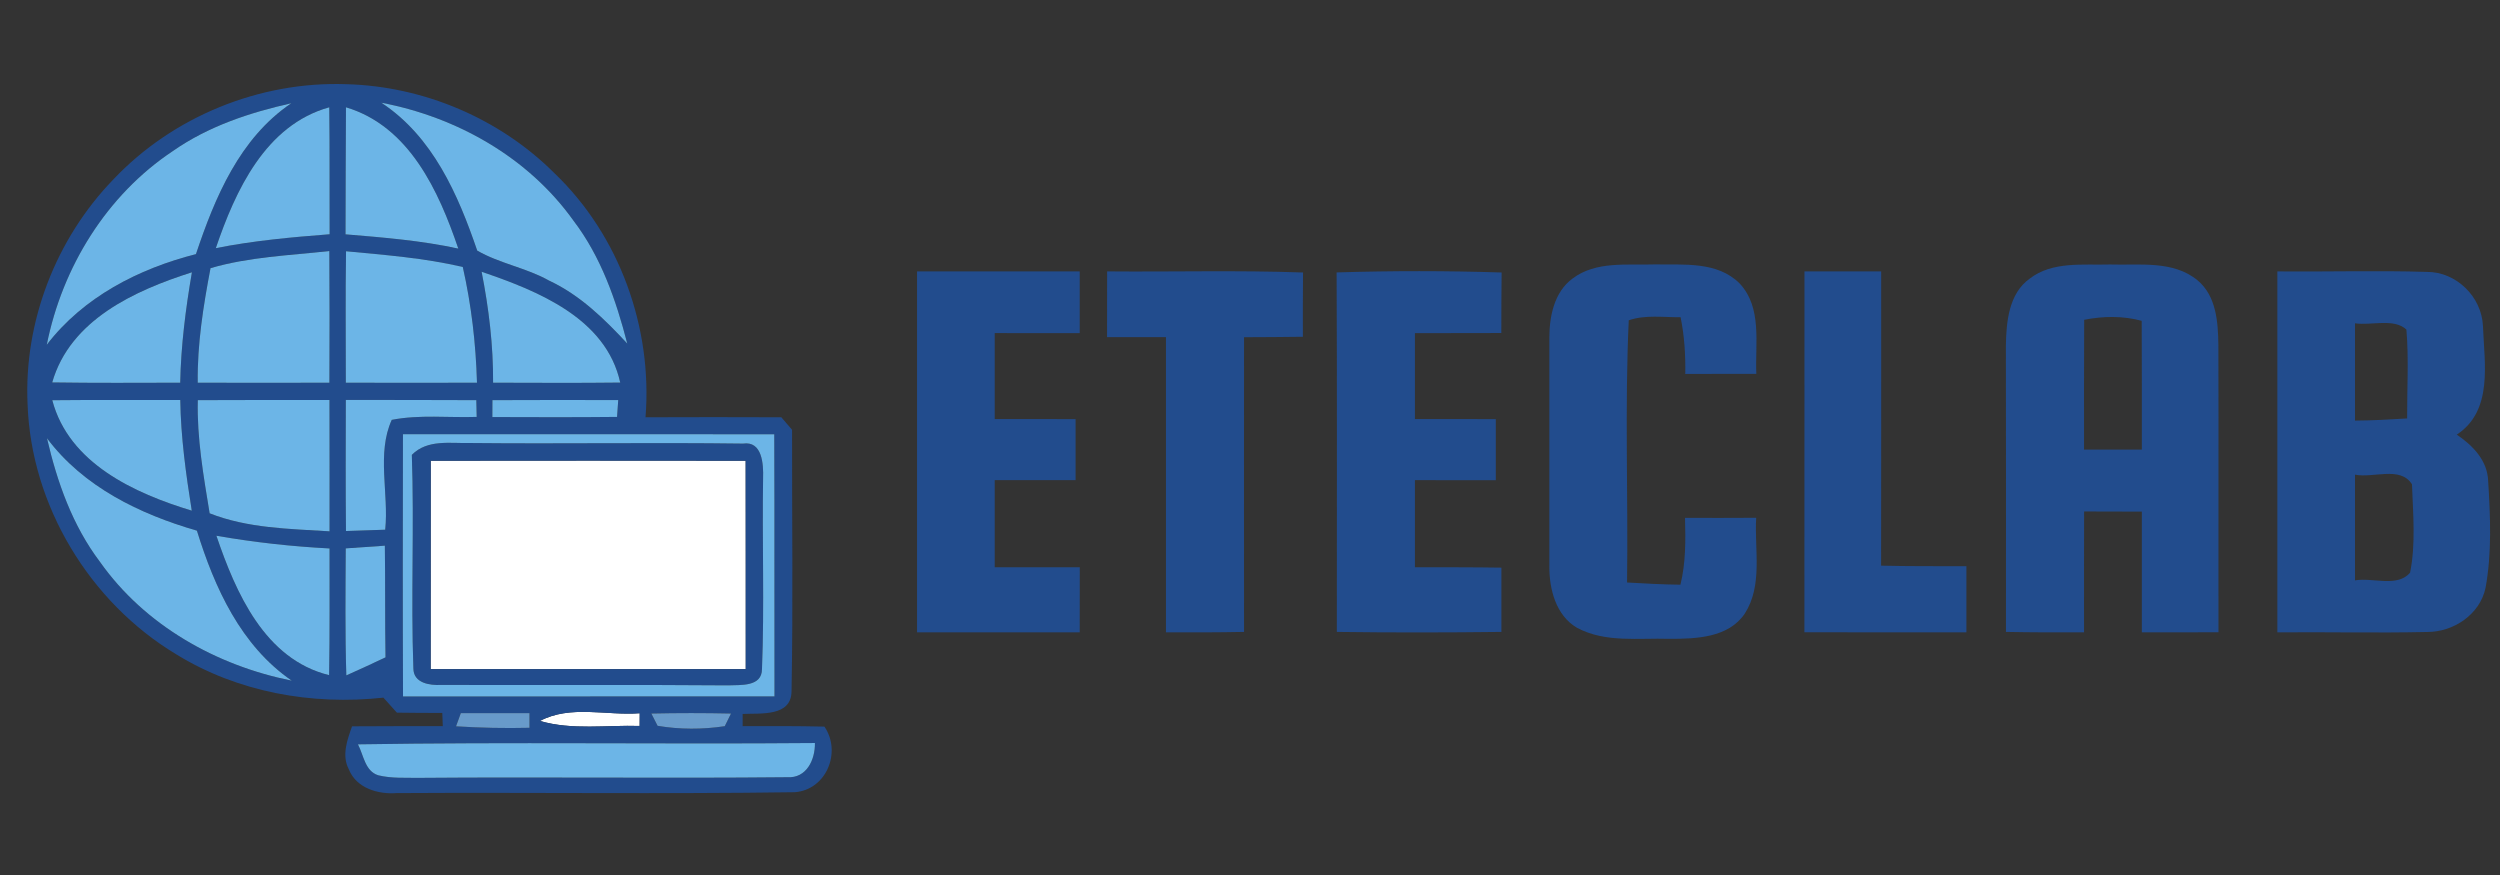 <?xml version="1.0" encoding="UTF-8" ?>
<!DOCTYPE svg PUBLIC "-//W3C//DTD SVG 1.1//EN" "http://www.w3.org/Graphics/SVG/1.1/DTD/svg11.dtd">
<svg width="340pt" height="119pt" viewBox="0 0 340 119" version="1.1" xmlns="http://www.w3.org/2000/svg">
<rect x="0" y="0" width="340" height="119" fill="#333333" stroke="none"/>
<g id="#ffffffff">
<path fill="#ffffff" opacity="1.00" d=" M 58.58 62.66 C 72.85 62.64 87.13 62.64 101.41 62.66 C 101.43 72.11 101.41 81.55 101.42 91.00 C 87.13 91.00 72.85 91.01 58.57 91.00 C 58.57 81.55 58.57 72.11 58.58 62.66 Z" />
<path fill="#ffffff" opacity="1.00" d=" M 73.43 98.05 C 77.58 95.84 82.50 97.35 87.00 97.00 C 87.00 97.43 87.00 98.29 86.99 98.73 C 82.48 98.59 77.84 99.33 73.43 98.05 Z" />
</g>
<g id="#224c8dff">
<path fill="#224c8d" opacity="1.00" d=" M 15.38 24.44 C 23.47 15.86 35.31 11.03 47.10 11.45 C 57.63 11.73 67.98 16.12 75.43 23.58 C 84.27 32.05 88.76 44.58 87.79 56.75 C 93.95 56.72 100.10 56.73 106.26 56.75 C 106.63 57.17 107.36 58.03 107.72 58.45 C 107.70 70.28 107.87 82.12 107.65 93.95 C 107.67 97.52 103.43 96.97 101.00 97.10 C 101.00 97.51 101.00 98.34 101.00 98.75 C 104.70 98.75 108.41 98.73 112.12 98.82 C 114.49 102.28 112.39 107.41 108.10 107.74 C 90.05 108.00 71.99 107.75 53.94 107.86 C 51.41 108.05 48.48 107.20 47.45 104.65 C 46.44 102.74 47.22 100.65 47.88 98.78 C 52.00 98.75 56.11 98.76 60.22 98.75 C 60.20 98.30 60.17 97.41 60.15 96.96 C 58.09 96.96 56.04 96.95 53.98 96.92 C 53.37 96.24 52.76 95.56 52.14 94.88 C 42.43 95.94 32.33 94.15 23.96 88.98 C 12.18 81.90 4.23 68.75 3.75 54.98 C 3.23 43.78 7.60 32.49 15.38 24.44 M 51.86 13.97 C 58.86 18.57 62.30 26.46 64.90 34.08 C 67.96 35.85 71.59 36.42 74.69 38.17 C 78.87 40.12 82.21 43.38 85.31 46.73 C 83.78 40.80 81.73 34.90 77.98 29.99 C 71.84 21.40 62.13 15.92 51.86 13.97 M 23.54 20.52 C 14.50 26.52 8.47 36.33 6.36 46.89 C 11.33 40.40 18.86 36.54 26.65 34.56 C 29.23 26.83 32.60 18.78 39.62 14.04 C 33.96 15.31 28.34 17.17 23.54 20.52 M 29.35 33.75 C 34.46 32.73 39.65 32.26 44.83 31.86 C 44.80 26.10 44.86 20.35 44.78 14.59 C 36.09 17.01 32.01 25.93 29.35 33.75 M 47.05 14.59 C 47.00 20.35 47.02 26.11 46.99 31.87 C 52.13 32.30 57.28 32.71 62.33 33.81 C 59.67 25.99 55.67 17.17 47.05 14.59 M 28.63 36.47 C 27.65 41.61 26.82 46.80 26.89 52.05 C 32.86 52.07 38.83 52.07 44.80 52.05 C 44.84 46.08 44.82 40.11 44.79 34.14 C 39.38 34.74 33.88 34.93 28.63 36.47 M 47.06 34.17 C 46.96 40.13 47.04 46.09 47.03 52.05 C 52.97 52.07 58.92 52.07 64.87 52.05 C 64.72 46.75 64.11 41.48 62.94 36.31 C 57.72 35.08 52.37 34.68 47.06 34.17 M 7.10 52.01 C 12.90 52.10 18.70 52.06 24.51 52.05 C 24.61 47.00 25.25 42.00 26.10 37.03 C 18.34 39.50 9.55 43.49 7.10 52.01 M 65.50 36.96 C 66.48 41.93 67.09 46.98 67.06 52.05 C 72.82 52.06 78.59 52.10 84.35 52.03 C 82.44 43.27 73.08 39.54 65.50 36.96 M 7.11 54.43 C 9.37 63.02 18.31 67.10 26.08 69.45 C 25.29 64.47 24.59 59.46 24.52 54.40 C 18.72 54.41 12.92 54.37 7.11 54.43 M 26.90 54.42 C 26.77 59.61 27.68 64.72 28.51 69.81 C 33.68 71.85 39.34 71.92 44.82 72.26 C 44.81 66.31 44.84 60.36 44.81 54.40 C 38.84 54.40 32.87 54.39 26.90 54.42 M 47.03 54.39 C 47.02 60.34 46.99 66.28 47.05 72.22 C 48.83 72.16 50.61 72.10 52.39 72.04 C 52.90 67.13 51.20 61.66 53.28 57.10 C 57.08 56.36 60.99 56.83 64.83 56.70 C 64.82 56.13 64.79 54.99 64.78 54.42 C 58.86 54.38 52.95 54.41 47.03 54.39 M 66.97 54.42 C 66.96 54.99 66.96 56.15 66.96 56.72 C 72.61 56.74 78.27 56.76 83.92 56.70 C 83.96 56.13 84.04 54.98 84.08 54.41 C 78.38 54.40 72.67 54.39 66.97 54.42 M 54.80 59.05 C 54.78 70.94 54.76 82.83 54.81 94.72 C 71.65 94.72 88.49 94.72 105.33 94.71 C 105.30 82.83 105.35 70.94 105.30 59.06 C 88.47 59.06 71.63 59.03 54.80 59.05 M 6.39 59.60 C 7.77 65.57 9.86 71.48 13.60 76.42 C 19.69 85.05 29.43 90.52 39.68 92.57 C 32.76 87.82 29.18 79.93 26.78 72.17 C 19.00 69.92 11.35 66.22 6.39 59.60 M 29.43 72.86 C 32.06 80.59 36.00 89.67 44.76 91.82 C 44.86 86.07 44.81 80.33 44.82 74.59 C 39.66 74.32 34.52 73.75 29.43 72.86 M 47.02 74.58 C 46.99 80.34 46.92 86.10 47.10 91.85 C 48.88 91.06 50.66 90.24 52.43 89.40 C 52.35 84.34 52.41 79.27 52.34 74.21 C 50.57 74.34 48.80 74.46 47.02 74.58 M 62.02 98.78 C 65.35 98.99 68.68 99.06 72.01 98.98 C 72.01 98.48 72.01 97.49 72.01 96.99 C 68.89 96.98 65.78 96.98 62.67 96.99 C 62.51 97.44 62.18 98.33 62.02 98.78 M 73.43 98.05 C 77.84 99.33 82.48 98.59 86.99 98.73 C 87.00 98.29 87.00 97.43 87.00 97.00 C 82.50 97.35 77.58 95.84 73.43 98.05 M 88.58 97.04 C 88.79 97.46 89.22 98.29 89.43 98.71 C 92.44 99.22 95.55 99.22 98.57 98.76 C 98.78 98.33 99.21 97.47 99.42 97.04 C 95.81 96.96 92.19 96.96 88.58 97.04 M 48.68 101.23 C 49.45 102.68 49.63 104.87 51.44 105.44 C 53.25 105.88 55.14 105.76 56.99 105.79 C 73.67 105.65 90.37 105.87 107.05 105.70 C 109.69 105.88 110.87 103.32 110.83 101.05 C 90.12 101.23 69.40 100.89 48.68 101.23 Z" />
<path fill="#224c8d" opacity="1.00" d=" M 213.87 37.88 C 217.06 35.47 221.29 36.09 225.03 35.96 C 228.95 36.03 233.55 35.51 236.59 38.55 C 239.69 41.86 238.68 46.74 238.86 50.85 C 235.64 50.85 232.42 50.84 229.20 50.86 C 229.24 48.27 229.08 45.68 228.56 43.14 C 226.21 43.17 223.77 42.78 221.51 43.56 C 220.96 55.42 221.44 67.33 221.28 79.22 C 223.70 79.36 226.12 79.49 228.54 79.52 C 229.27 76.54 229.25 73.47 229.16 70.43 C 232.38 70.44 235.61 70.44 238.84 70.42 C 238.59 74.74 239.77 79.58 237.29 83.45 C 235.06 86.76 230.61 86.89 227.01 86.88 C 222.83 86.75 218.34 87.44 214.49 85.39 C 211.61 83.72 210.69 80.13 210.71 77.01 C 210.71 66.67 210.72 56.32 210.71 45.98 C 210.71 43.05 211.36 39.72 213.87 37.88 Z" />
<path fill="#224c8d" opacity="1.00" d=" M 276.03 37.90 C 279.13 35.50 283.29 36.08 286.96 35.97 C 290.95 36.10 295.54 35.38 298.86 38.12 C 301.44 40.26 301.66 43.86 301.70 46.96 C 301.74 59.97 301.69 72.98 301.71 85.99 C 298.24 86.00 294.76 86.00 291.29 86.00 C 291.29 80.52 291.29 75.05 291.29 69.58 C 288.67 69.57 286.05 69.56 283.44 69.56 C 283.42 75.04 283.43 80.52 283.43 86.00 C 279.89 86.01 276.35 86.01 272.81 85.94 C 272.82 72.95 272.82 59.96 272.80 46.97 C 272.86 43.77 273.19 39.94 276.03 37.90 M 283.45 43.49 C 283.42 49.37 283.43 55.26 283.43 61.15 C 286.05 61.15 288.66 61.15 291.29 61.15 C 291.29 55.31 291.30 49.47 291.27 43.63 C 288.70 42.94 286.04 42.98 283.45 43.49 Z" />
<path fill="#224c8d" opacity="1.00" d=" M 124.72 36.91 C 132.09 36.91 139.47 36.91 146.84 36.91 C 146.84 39.71 146.84 42.51 146.84 45.31 C 142.99 45.30 139.13 45.30 135.28 45.30 C 135.28 49.20 135.28 53.10 135.28 56.99 C 138.94 57.00 142.61 57.00 146.28 57.00 C 146.28 59.77 146.28 62.53 146.28 65.30 C 142.61 65.30 138.95 65.30 135.28 65.30 C 135.28 69.25 135.28 73.20 135.28 77.15 C 139.14 77.15 142.99 77.15 146.85 77.15 C 146.84 80.10 146.84 83.05 146.84 86.00 C 139.47 86.00 132.09 86.00 124.72 86.00 C 124.72 69.64 124.72 53.27 124.72 36.91 Z" />
<path fill="#224c8d" opacity="1.00" d=" M 150.57 36.91 C 159.45 36.99 168.34 36.74 177.21 37.06 C 177.19 39.97 177.18 42.89 177.19 45.80 C 174.52 45.83 171.85 45.86 169.19 45.86 C 169.19 59.22 169.17 72.58 169.19 85.94 C 165.65 86.01 162.11 86.01 158.57 86.00 C 158.57 72.62 158.58 59.23 158.57 45.85 C 155.90 45.85 153.23 45.85 150.56 45.85 C 150.57 42.87 150.57 39.89 150.57 36.91 Z" />
<path fill="#224c8d" opacity="1.00" d=" M 181.78 37.05 C 189.26 36.82 196.74 36.82 204.22 37.06 C 204.19 39.80 204.18 42.54 204.18 45.29 C 200.26 45.31 196.35 45.30 192.43 45.31 C 192.43 49.20 192.43 53.10 192.43 56.99 C 196.09 57.00 199.76 57.00 203.43 57.00 C 203.43 59.77 203.43 62.54 203.43 65.31 C 199.76 65.30 196.10 65.30 192.43 65.30 C 192.43 69.25 192.43 73.20 192.43 77.15 C 196.35 77.15 200.27 77.14 204.19 77.20 C 204.18 80.11 204.18 83.03 204.19 85.94 C 196.73 86.03 189.27 86.04 181.81 85.94 C 181.81 69.65 181.85 53.35 181.78 37.05 Z" />
<path fill="#224c8d" opacity="1.00" d=" M 245.41 36.91 C 248.88 36.91 252.36 36.91 255.84 36.91 C 255.84 50.25 255.85 63.59 255.83 76.93 C 259.70 77.02 263.56 77.00 267.43 77.00 C 267.43 80.00 267.43 83.00 267.43 86.00 C 260.09 86.00 252.74 86.00 245.40 85.99 C 245.41 69.63 245.40 53.27 245.41 36.91 Z" />
<path fill="#224c8d" opacity="1.00" d=" M 309.72 36.91 C 316.50 36.98 323.29 36.77 330.08 36.98 C 334.06 36.97 337.51 40.37 337.68 44.33 C 337.87 49.38 339.10 55.85 334.12 59.11 C 336.29 60.58 338.30 62.62 338.39 65.42 C 338.69 70.25 338.91 75.19 338.03 79.97 C 337.25 83.58 333.69 85.95 330.11 85.95 C 323.31 86.10 316.51 85.94 309.72 86.00 C 309.72 69.64 309.72 53.27 309.72 36.91 M 320.28 43.97 C 320.28 48.38 320.28 52.79 320.28 57.20 C 322.65 57.19 325.01 57.05 327.37 56.91 C 327.35 52.88 327.61 48.84 327.27 44.82 C 325.57 43.24 322.51 44.30 320.28 43.97 M 320.28 78.93 C 322.66 78.51 326.04 79.92 327.77 77.89 C 328.56 73.98 328.17 69.86 328.03 65.87 C 326.47 63.34 322.73 65.07 320.28 64.55 C 320.28 69.34 320.28 74.13 320.28 78.93 Z" />
<path fill="#224c8d" opacity="1.00" d=" M 56.01 61.86 C 58.13 59.71 61.25 60.32 63.98 60.25 C 76.34 60.38 88.70 60.16 101.06 60.33 C 103.68 59.94 103.84 63.17 103.78 65.00 C 103.64 73.66 103.97 82.33 103.63 90.98 C 103.63 93.44 100.72 93.13 99.01 93.21 C 86.00 93.10 73.00 93.20 59.99 93.15 C 58.44 93.23 56.25 92.91 56.22 90.93 C 55.87 81.25 56.35 71.54 56.01 61.86 M 58.58 62.66 C 58.57 72.11 58.57 81.55 58.57 91.00 C 72.85 91.01 87.13 91.00 101.42 91.00 C 101.41 81.55 101.43 72.11 101.41 62.66 C 87.13 62.64 72.85 62.64 58.58 62.66 Z" />
</g>
<g id="#6cb5e7ff">
<path fill="#6cb5e7" opacity="1.00" d=" M 51.86 13.97 C 62.13 15.92 71.84 21.40 77.98 29.99 C 81.73 34.90 83.78 40.80 85.31 46.73 C 82.21 43.38 78.87 40.12 74.69 38.17 C 71.59 36.42 67.96 35.85 64.90 34.08 C 62.30 26.46 58.86 18.57 51.86 13.97 Z" />
<path fill="#6cb5e7" opacity="1.00" d=" M 23.54 20.52 C 28.34 17.17 33.96 15.31 39.62 14.04 C 32.60 18.78 29.23 26.83 26.65 34.56 C 18.86 36.54 11.33 40.40 6.36 46.89 C 8.47 36.33 14.50 26.52 23.54 20.52 Z" />
<path fill="#6cb5e7" opacity="1.00" d=" M 29.35 33.75 C 32.01 25.93 36.09 17.01 44.78 14.59 C 44.86 20.35 44.80 26.10 44.83 31.86 C 39.65 32.26 34.46 32.73 29.35 33.75 Z" />
<path fill="#6cb5e7" opacity="1.00" d=" M 47.05 14.59 C 55.67 17.17 59.67 25.99 62.33 33.81 C 57.28 32.71 52.13 32.30 46.99 31.87 C 47.02 26.11 47.00 20.35 47.05 14.59 Z" />
<path fill="#6cb5e7" opacity="1.00" d=" M 28.63 36.47 C 33.88 34.93 39.38 34.74 44.79 34.14 C 44.82 40.11 44.84 46.08 44.80 52.05 C 38.83 52.07 32.86 52.07 26.89 52.05 C 26.82 46.80 27.65 41.61 28.63 36.47 Z" />
<path fill="#6cb5e7" opacity="1.00" d=" M 47.06 34.17 C 52.37 34.68 57.72 35.08 62.94 36.31 C 64.11 41.48 64.72 46.75 64.87 52.05 C 58.92 52.07 52.97 52.07 47.03 52.05 C 47.04 46.09 46.96 40.13 47.06 34.17 Z" />
<path fill="#6cb5e7" opacity="1.00" d=" M 7.10 52.01 C 9.55 43.49 18.34 39.50 26.10 37.03 C 25.25 42.00 24.61 47.00 24.51 52.05 C 18.70 52.06 12.90 52.10 7.10 52.01 Z" />
<path fill="#6cb5e7" opacity="1.00" d=" M 65.50 36.96 C 73.08 39.54 82.44 43.27 84.35 52.03 C 78.59 52.10 72.82 52.06 67.06 52.05 C 67.09 46.98 66.48 41.93 65.50 36.96 Z" />
<path fill="#6cb5e7" opacity="1.00" d=" M 7.11 54.43 C 12.92 54.37 18.72 54.41 24.52 54.40 C 24.59 59.46 25.29 64.47 26.08 69.45 C 18.31 67.10 9.37 63.02 7.11 54.43 Z" />
<path fill="#6cb5e7" opacity="1.00" d=" M 26.90 54.42 C 32.87 54.39 38.84 54.40 44.81 54.40 C 44.84 60.36 44.81 66.31 44.82 72.26 C 39.34 71.92 33.68 71.85 28.51 69.81 C 27.68 64.72 26.77 59.61 26.90 54.42 Z" />
<path fill="#6cb5e7" opacity="1.00" d=" M 47.03 54.39 C 52.95 54.41 58.86 54.38 64.78 54.42 C 64.79 54.99 64.82 56.13 64.83 56.70 C 60.99 56.83 57.08 56.36 53.28 57.10 C 51.20 61.66 52.90 67.13 52.39 72.04 C 50.61 72.10 48.83 72.16 47.05 72.22 C 46.99 66.28 47.02 60.34 47.03 54.39 Z" />
<path fill="#6cb5e7" opacity="1.00" d=" M 66.97 54.42 C 72.67 54.39 78.38 54.40 84.08 54.41 C 84.04 54.98 83.96 56.13 83.92 56.70 C 78.27 56.76 72.61 56.74 66.96 56.72 C 66.96 56.15 66.96 54.99 66.97 54.42 Z" />
<path fill="#6cb5e7" opacity="1.00" d=" M 54.80 59.05 C 71.63 59.03 88.47 59.06 105.30 59.06 C 105.35 70.94 105.30 82.83 105.33 94.71 C 88.49 94.72 71.65 94.72 54.81 94.72 C 54.76 82.83 54.78 70.94 54.80 59.05 M 56.01 61.86 C 56.35 71.54 55.87 81.25 56.22 90.93 C 56.25 92.91 58.44 93.23 59.99 93.15 C 73.00 93.20 86.00 93.10 99.01 93.21 C 100.72 93.13 103.63 93.44 103.63 90.98 C 103.97 82.33 103.64 73.66 103.78 65.00 C 103.84 63.17 103.68 59.94 101.06 60.33 C 88.70 60.16 76.34 60.38 63.98 60.25 C 61.25 60.32 58.13 59.71 56.01 61.86 Z" />
<path fill="#6cb5e7" opacity="1.00" d=" M 6.39 59.60 C 11.35 66.22 19.00 69.92 26.78 72.17 C 29.18 79.93 32.76 87.82 39.68 92.57 C 29.43 90.52 19.69 85.05 13.60 76.42 C 9.86 71.48 7.77 65.57 6.39 59.60 Z" />
<path fill="#6cb5e7" opacity="1.00" d=" M 29.43 72.86 C 34.52 73.75 39.66 74.32 44.82 74.59 C 44.81 80.33 44.86 86.07 44.76 91.82 C 36.00 89.67 32.06 80.59 29.43 72.86 Z" />
<path fill="#6cb5e7" opacity="1.00" d=" M 47.02 74.58 C 48.80 74.46 50.57 74.34 52.34 74.21 C 52.41 79.27 52.35 84.34 52.43 89.40 C 50.66 90.24 48.88 91.06 47.10 91.85 C 46.92 86.10 46.99 80.34 47.02 74.58 Z" />
<path fill="#6cb5e7" opacity="1.00" d=" M 48.68 101.23 C 69.40 100.89 90.12 101.23 110.83 101.05 C 110.87 103.32 109.69 105.88 107.05 105.70 C 90.37 105.87 73.67 105.65 56.99 105.79 C 55.14 105.76 53.25 105.88 51.44 105.44 C 49.63 104.87 49.45 102.68 48.68 101.23 Z" />
</g>
<g id="#689acaff">
<path fill="#689aca" opacity="1.00" d=" M 62.02 98.78 C 62.18 98.33 62.51 97.44 62.67 96.99 C 65.78 96.98 68.89 96.98 72.01 96.99 C 72.01 97.49 72.01 98.48 72.01 98.98 C 68.68 99.06 65.35 98.99 62.02 98.78 Z" />
<path fill="#689aca" opacity="1.00" d=" M 88.58 97.04 C 92.19 96.96 95.81 96.96 99.42 97.04 C 99.21 97.47 98.78 98.33 98.57 98.76 C 95.55 99.22 92.44 99.22 89.43 98.71 C 89.22 98.29 88.79 97.46 88.58 97.04 Z" />
</g>
</svg>
